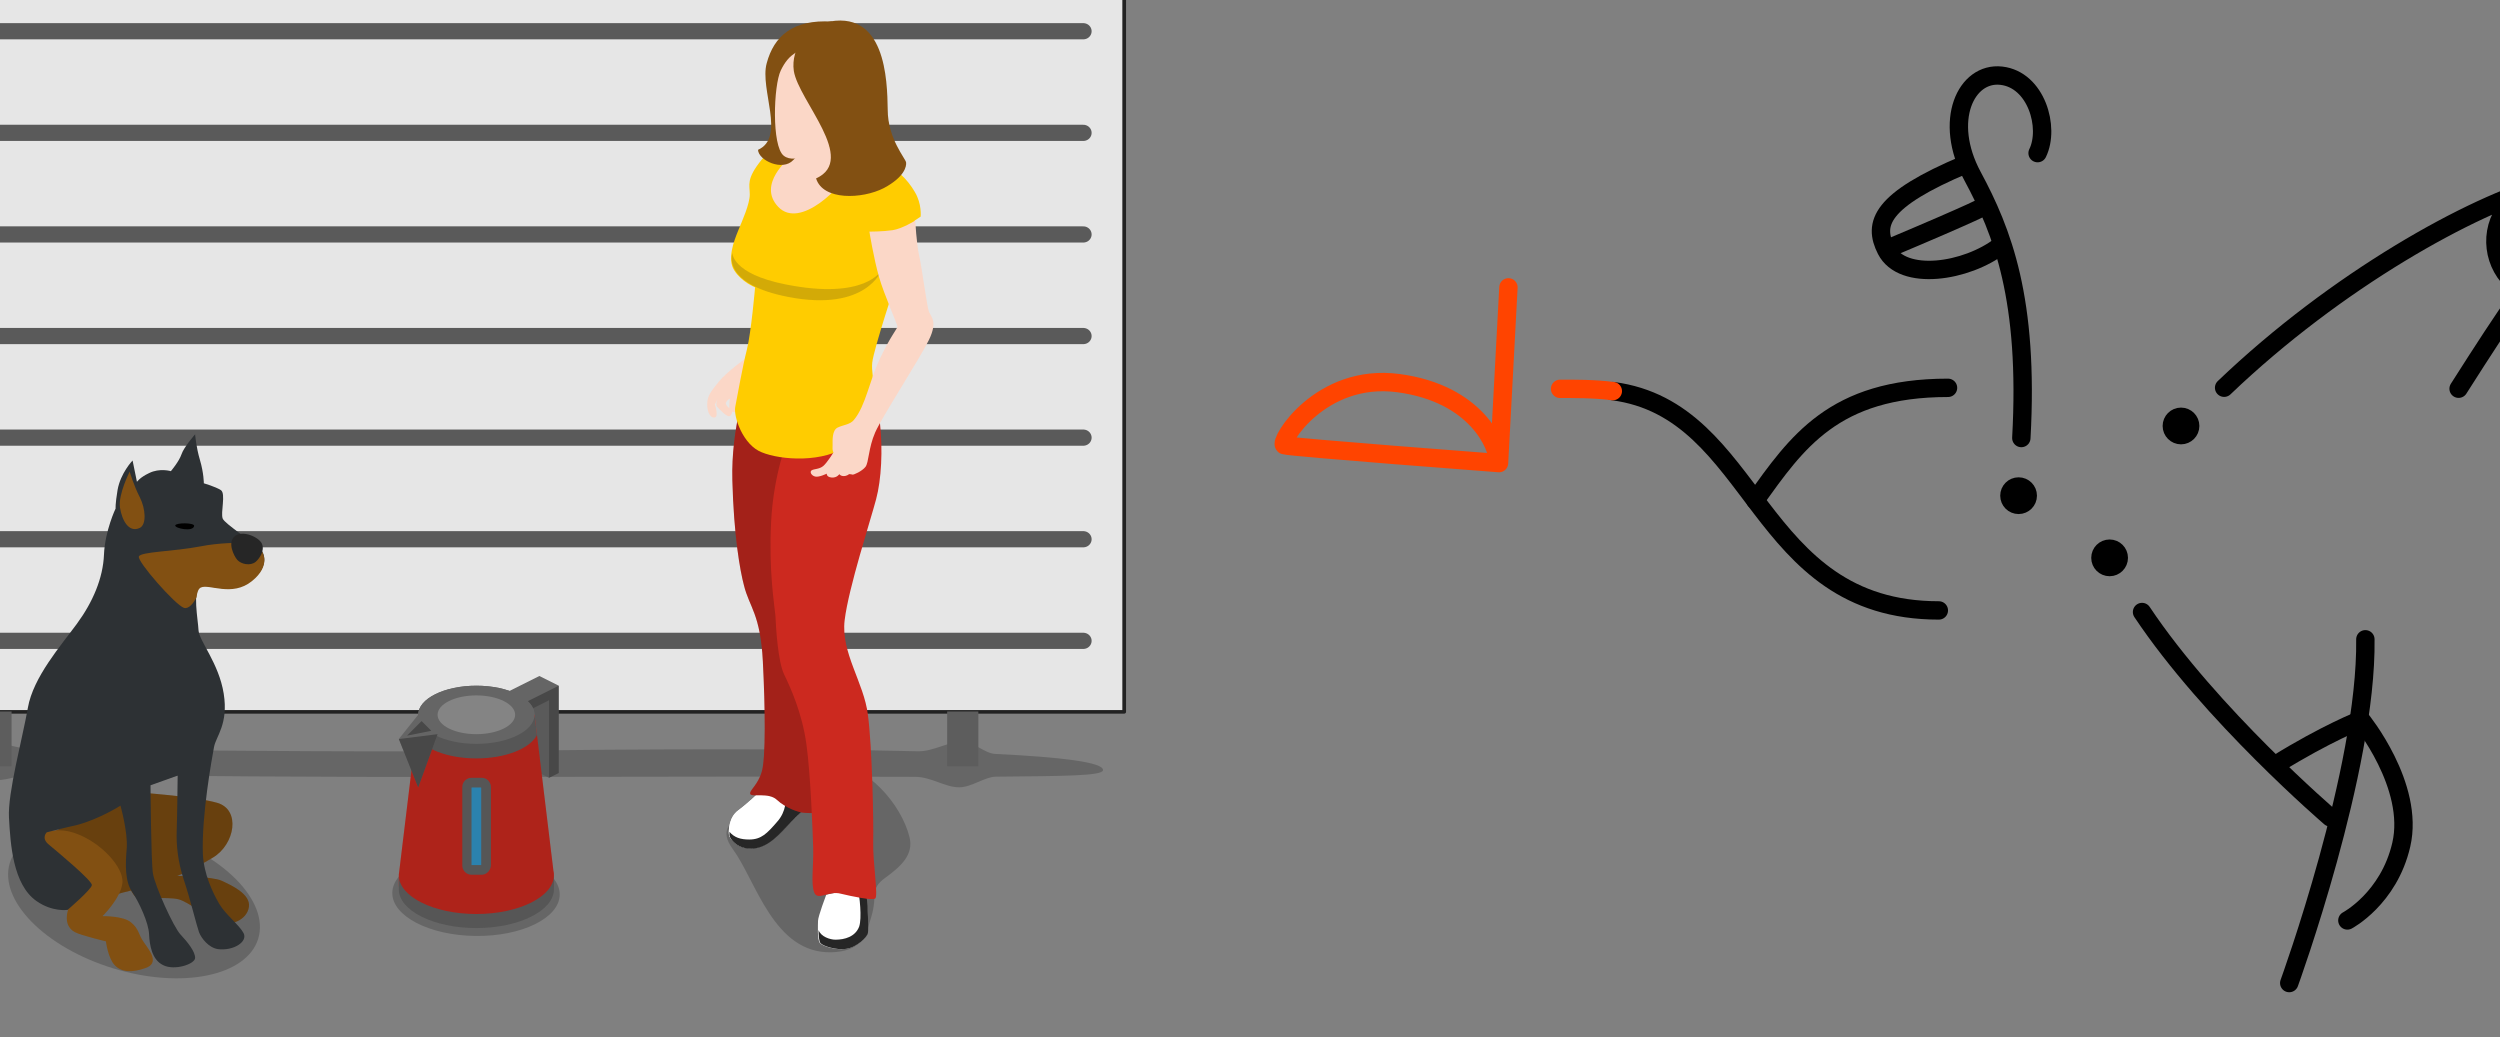 <?xml version="1.0" encoding="UTF-8" standalone="no"?>
<!-- Created with Inkscape (http://www.inkscape.org/) -->

<svg
   width="136.671mm"
   height="56.695mm"
   viewBox="0 0 136.671 56.695"
   version="1.1"
   id="svg1"
   inkscape:version="1.3.2 (091e20e, 2023-11-25, custom)"
   sodipodi:docname="+1 size comparison.svg"
   xmlns:inkscape="http://www.inkscape.org/namespaces/inkscape"
   xmlns:sodipodi="http://sodipodi.sourceforge.net/DTD/sodipodi-0.dtd"
   xmlns="http://www.w3.org/2000/svg"
   xmlns:svg="http://www.w3.org/2000/svg">
  <rect x="0" y="0" width="136.671" height="56.695" fill="#808080" stroke="none"/>
  <sodipodi:namedview
     id="namedview1"
     pagecolor="#ffffff"
     bordercolor="#000000"
     borderopacity="0.25"
     inkscape:showpageshadow="2"
     inkscape:pageopacity="0.0"
     inkscape:pagecheckerboard="0"
     inkscape:deskcolor="#d1d1d1"
     inkscape:document-units="mm"
     inkscape:zoom="1.4142136"
     inkscape:cx="184.55486"
     inkscape:cy="59.750521"
     inkscape:window-width="1920"
     inkscape:window-height="1051"
     inkscape:window-x="-9"
     inkscape:window-y="-9"
     inkscape:window-maximized="1"
     inkscape:current-layer="g41" />
  <defs
     id="defs1" />
  <g
     inkscape:label="Layer 1"
     inkscape:groupmode="layer"
     id="layer1"
     transform="translate(-38.678,-11.386)">
    <g
       id="g41"
       transform="matrix(1.031,0,0,1,66.914,-6.548)"
       style="stroke-width:0.985">
      <path
         style="opacity:0.2;stroke-width:0.261"
         d="m -34.99,59.564 c 0.002,0.393 2.102,0.404 5.506,0.534 0.628,0.024 1.202,0.46 1.915,0.481 0.656,0.019 1.446,-0.376 2.167,-0.359 6.568,0.154 15.676,0.207 24.603,0.188 8.139,-0.017 16.043,-0.027 21.947,-0.005 0.848,0.003 1.57,0.574 2.33,0.572 0.653,-0.002 1.355,-0.575 1.936,-0.581 3.525,-0.037 5.667,-0.034 5.686,-0.357 0.025,-0.433 -2.218,-0.713 -5.719,-0.887 C 24.839,59.124 24.266,58.504 23.666,58.482 22.911,58.454 22.114,59.026 21.282,59.005 14.83,58.845 6.306,58.89 -0.768,58.976 -9.765,59.086 -18.912,58.893 -25.483,58.924 c -0.703,0.003 -1.526,-0.356 -2.167,-0.35 -0.696,0.007 -1.204,0.379 -1.818,0.39 -3.455,0.061 -5.524,0.124 -5.522,0.6 z"
         id="path24"
         sodipodi:nodetypes="sssssssssssssssss" />
      <rect
         style="fill:#e6e6e6;fill-opacity:1;stroke:#222222;stroke-width:0.197;stroke-linecap:round;stroke-linejoin:round;stroke-dasharray:none;stroke-opacity:1"
         id="rect22"
         width="68.287"
         height="50.42"
         x="-36.064"
         y="6.429"
         ry="0" />
      <path
         style="fill:none;fill-opacity:1;stroke:#222222;stroke-width:1.083;stroke-linecap:round;stroke-linejoin:round;stroke-dasharray:none;stroke-opacity:1"
         d="m -33.245,49.695 c 0.474,-0.439 0.683,-1.336 0.47,-1.87"
         id="path26" />
      <path
         style="fill:none;fill-opacity:1;stroke:#222222;stroke-width:1.083;stroke-linecap:round;stroke-linejoin:round;stroke-dasharray:none;stroke-opacity:1"
         d="m -32.394,44.47 c -0.424,-0.187 -0.862,-0.382 -1.236,-0.651 0.729,-0.379 0.91,-0.916 1.021,-1.651"
         id="path27" />
      <path
         style="fill:none;fill-opacity:1;stroke:#222222;stroke-width:1.083;stroke-linecap:round;stroke-linejoin:round;stroke-dasharray:none;stroke-opacity:1"
         d="m -32.092,38.695 c 0.627,-0.472 0.761,-1.298 0.634,-2.061"
         id="path28" />
      <path
         style="fill:none;fill-opacity:1;stroke:#222222;stroke-width:1.083;stroke-linecap:round;stroke-linejoin:round;stroke-dasharray:none;stroke-opacity:1"
         d="m -34.041,38.584 c 0.454,-0.474 0.751,-1.313 0.572,-1.962"
         id="path29" />
      <circle
         style="fill:none;fill-opacity:1;stroke:#222222;stroke-width:1.083;stroke-linecap:round;stroke-linejoin:round;stroke-dasharray:none;stroke-opacity:1"
         id="path30"
         cx="-32.94"
         cy="54.963"
         r="0.55" />
      <path
         style="fill:none;fill-opacity:1;stroke:#222222;stroke-width:1.083;stroke-linecap:round;stroke-linejoin:round;stroke-dasharray:none;stroke-opacity:1"
         d="m -33.406,31.17 c -0.222,0.53 -0.583,0.982 -0.248,1.472 0.277,0.406 0.936,0.605 1.447,0.496 0.241,-0.273 0.313,-1.402 0.232,-1.827"
         id="path31"
         sodipodi:nodetypes="cscc" />
      <path
         style="fill:none;fill-opacity:1;stroke:#222222;stroke-width:1.083;stroke-linecap:round;stroke-linejoin:round;stroke-dasharray:none;stroke-opacity:1"
         d="m -34.011,27.536 c 0.005,-0.686 0.163,-1.276 0.475,-1.858"
         id="path32" />
      <path
         style="fill:none;fill-opacity:1;stroke:#222222;stroke-width:1.083;stroke-linecap:round;stroke-linejoin:round;stroke-dasharray:none;stroke-opacity:1"
         d="m -31.35,25.659 c -0.933,1.727 -1.273,1.614 0.073,2.014"
         id="path33" />
      <path
         style="fill:none;fill-opacity:1;stroke:#222222;stroke-width:1.083;stroke-linecap:round;stroke-linejoin:round;stroke-dasharray:none;stroke-opacity:1"
         d="m -33.058,20.091 c -1.068,1.912 0.238,1.06 1.016,2.385"
         id="path34" />
      <path
         style="fill:none;fill-opacity:1;stroke:#222222;stroke-width:1.083;stroke-linecap:round;stroke-linejoin:round;stroke-dasharray:none;stroke-opacity:1"
         d="m -32.217,21.716 c 0.499,-0.369 0.576,-0.984 0.842,-1.555"
         id="path35" />
      <path
         style="fill:none;fill-opacity:1;stroke:#222222;stroke-width:1.083;stroke-linecap:round;stroke-linejoin:round;stroke-dasharray:none;stroke-opacity:1"
         d="m -33.751,14.78 c -0.048,0.538 -0.406,1.039 -0.596,1.497"
         id="path36" />
      <path
         style="fill:none;fill-opacity:1;stroke:#222222;stroke-width:1.083;stroke-linecap:round;stroke-linejoin:round;stroke-dasharray:none;stroke-opacity:1"
         d="m -32.165,14.779 c -0.08,0.623 -0.16,1.221 -0.426,1.706"
         id="path37" />
      <path
         style="fill:none;fill-opacity:1;stroke:#222222;stroke-width:1.083;stroke-linecap:round;stroke-linejoin:round;stroke-dasharray:none;stroke-opacity:1"
         d="m -30.559,14.792 c 0.005,0.538 -0.173,1.065 -0.327,1.579"
         id="path38" />
      <path
         style="fill:none;fill-opacity:1;stroke:#222222;stroke-width:1.083;stroke-linecap:round;stroke-linejoin:round;stroke-dasharray:none;stroke-opacity:1"
         d="m -33.153,9.04 c -0.81,1.735 -1.425,0.645 0.14,2.21"
         id="path39" />
      <path
         style="fill:none;fill-opacity:1;stroke:#222222;stroke-width:1.083;stroke-linecap:round;stroke-linejoin:round;stroke-dasharray:none;stroke-opacity:1"
         d="m -31.235,9.098 c -0.715,1.548 -1.141,0.839 0.351,2"
         id="path40" />
      <rect
         style="fill:#5d5d5d;fill-opacity:1;stroke:none;stroke-width:0.295;stroke-linecap:round;stroke-linejoin:round;stroke-dasharray:none;stroke-opacity:1"
         id="rect23"
         width="1.654"
         height="2.997"
         x="-28.427"
         y="56.829" />
      <path
         style="fill:none;stroke:#5a5a5a;stroke-width:0.886;stroke-linecap:round;stroke-linejoin:round;stroke-opacity:1"
         d="M -34.473,14.088 H 30.053"
         id="path14" />
      <path
         style="fill:none;stroke:#5a5a5a;stroke-width:0.886;stroke-linecap:round;stroke-linejoin:round;stroke-opacity:1"
         d="M -34.473,19.642 H 30.053"
         id="path15" />
      <path
         style="fill:none;stroke:#5a5a5a;stroke-width:0.886;stroke-linecap:round;stroke-linejoin:round;stroke-opacity:1"
         d="M -34.473,25.197 H 30.053"
         id="path16" />
      <path
         style="fill:none;stroke:#5a5a5a;stroke-width:0.886;stroke-linecap:round;stroke-linejoin:round;stroke-opacity:1"
         d="M -34.473,30.751 H 30.053"
         id="path17" />
      <path
         style="fill:none;stroke:#5a5a5a;stroke-width:0.886;stroke-linecap:round;stroke-linejoin:round;stroke-opacity:1"
         d="M -34.473,36.305 H 30.053"
         id="path18" />
      <path
         style="fill:none;stroke:#5a5a5a;stroke-width:0.886;stroke-linecap:round;stroke-linejoin:round;stroke-opacity:1"
         d="M -34.473,41.859 H 30.053"
         id="path19" />
      <path
         style="fill:none;stroke:#5a5a5a;stroke-width:0.886;stroke-linecap:round;stroke-linejoin:round;stroke-opacity:1"
         d="M -34.473,47.413 H 30.053"
         id="path20" />
      <path
         style="fill:none;stroke:#5a5a5a;stroke-width:0.886;stroke-linecap:round;stroke-linejoin:round;stroke-opacity:1"
         d="M -34.473,52.968 H 30.053"
         id="path21" />
      <path
         style="fill:none;stroke:#5a5a5a;stroke-width:0.886;stroke-linecap:round;stroke-linejoin:round;stroke-opacity:1"
         d="M -34.473,8.534 H 30.053"
         id="path22" />
      <rect
         style="fill:#5d5d5d;fill-opacity:1;stroke:none;stroke-width:0.295;stroke-linecap:round;stroke-linejoin:round;stroke-dasharray:none;stroke-opacity:1"
         id="rect24"
         width="1.654"
         height="2.997"
         x="22.836"
         y="56.829" />
    </g>
    <g
       id="g40">
      <path
         style="opacity:0.2;stroke-width:0.265"
         d="m 84.139,63.446 c 1.455,-0.053 1.826,-0.688 2.17,-1.931 0.37,-1.244 -0.106,-1.508 0.767,-2.143 0.873,-0.635 1.561,-1.27 1.323,-2.223 -0.45,-1.826 -2.381,-3.995 -4.207,-3.995 -1.826,0 -5.239,2.699 -5.345,2.963 -0.106,0.265 -0.9,0.609 -0.106,1.693 1.27,1.72 2.223,5.715 5.397,5.636 z"
         id="path2265" />
      <path
         style="fill:#ffffff;stroke-width:0.265"
         d="m 80.17,54.715 c 0,0 -0.635,0.609 -1.138,0.979 -0.503,0.37 -0.529,1.085 -0.503,1.323 0.026,0.238 0.556,0.873 1.455,0.714 0.9,-0.159 1.587,-1.138 2.196,-1.693 0.609,-0.582 0.609,-0.529 1.058,-0.609 0.45,-0.079 0,-1.111 -0.609,-1.138 -0.609,-0.026 -1.799,-0.609 -1.799,-0.609 0,0 -0.397,0.741 -0.661,1.032 z"
         id="path2267" />
      <path
         style="fill:#ffffff;stroke-width:0.265"
         d="m 80.17,54.715 c 0,0 -0.635,0.609 -1.138,0.979 -0.503,0.37 -0.529,1.085 -0.503,1.323 0.026,0.238 0.556,0.873 1.455,0.714 0.9,-0.159 1.587,-1.138 2.196,-1.693 0.609,-0.582 0.609,-0.529 1.058,-0.609 0.45,-0.079 0,-1.111 -0.609,-1.138 -0.609,-0.026 -1.799,-0.609 -1.799,-0.609 0,0 -0.397,0.741 -0.661,1.032 z"
         id="path2269" />
      <path
         style="fill:#262626;stroke-width:0.265"
         d="m 82.181,56.064 c 0.609,-0.582 0.609,-0.529 1.058,-0.609 0.053,0 0.106,-0.026 0.132,-0.079 l -1.746,-0.344 c 0,0 0.079,0.688 -0.476,1.296 -0.529,0.609 -0.847,0.953 -1.508,0.953 -0.476,0 -0.82,-0.106 -1.085,-0.423 0,0.079 0,0.132 0,0.185 0.026,0.265 0.556,0.873 1.455,0.714 0.9,-0.159 1.561,-1.111 2.17,-1.693 z"
         id="path2271" />
      <path
         style="fill:#cc291f;stroke-width:0.265"
         d="m 79.535,32.251 c 0,0 -0.9,2.487 -0.82,5.397 0.079,3.043 0.423,4.948 0.635,5.741 0.291,1.191 0.9,1.561 1.032,4.154 0.132,2.593 0.159,5.239 -0.053,6.006 -0.212,0.767 -0.714,1.058 -0.635,1.244 0.079,0.185 1.005,-0.106 1.455,0.318 0.45,0.423 1.191,0.714 1.561,0.714 0.37,0.026 0.529,0 0.529,0 L 82.26,35.135 Z"
         id="path2273" />
      <path
         style="opacity:0.2;stroke-width:0.265"
         d="m 79.535,32.251 c 0,0 -0.9,2.487 -0.82,5.397 0.079,3.043 0.423,4.948 0.635,5.741 0.291,1.191 0.9,1.561 1.032,4.154 0.132,2.593 0.159,5.239 -0.053,6.006 -0.212,0.767 -0.714,1.058 -0.635,1.244 0.079,0.185 1.005,-0.106 1.455,0.318 0.45,0.423 1.191,0.714 1.561,0.714 0.37,0.026 0.529,0 0.529,0 L 82.26,35.135 Z"
         id="path2275" />
      <path
         style="fill:#ffffff;stroke-width:0.265"
         d="m 83.848,60.297 c 0,0 -0.45,1.191 -0.45,1.429 0,0.238 -0.053,1.032 0.106,1.217 0.132,0.159 0.847,0.397 1.402,0.318 0.582,-0.079 1.138,-0.635 1.191,-0.847 0.053,-0.238 -0.026,-1.667 -0.053,-1.879 -0.026,-0.212 -0.132,-0.688 -0.132,-0.688 z"
         id="path2277" />
      <path
         style="fill:#262626;stroke-width:0.265"
         d="m 85.938,59.821 -0.37,0.079 c 0.106,0.503 0.238,1.667 0.079,2.143 -0.212,0.556 -0.794,0.714 -1.296,0.714 -0.291,0 -0.794,-0.159 -0.926,-0.529 0,0.291 0.026,0.609 0.106,0.714 0.132,0.159 0.847,0.397 1.402,0.318 0.582,-0.079 1.138,-0.635 1.191,-0.847 0.053,-0.238 -0.026,-1.667 -0.053,-1.879 -0.026,-0.212 -0.132,-0.714 -0.132,-0.714 z"
         id="path2279" />
      <path
         style="fill:#cc291f;stroke-width:0.265"
         d="m 81.758,35.374 c 0,0 -0.794,1.879 -0.926,4.577 -0.132,2.699 0.185,4.498 0.238,5.106 0.026,0.609 0.132,2.487 0.476,3.201 0.344,0.714 0.979,2.09 1.217,3.81 0.238,1.72 0.344,4.868 0.37,5.662 0.026,1.058 -0.132,1.931 0.053,2.434 0.185,0.503 0.794,-0.106 1.455,0.079 0.661,0.159 1.693,0.37 1.879,0.265 0.185,-0.106 -0.132,-1.984 -0.106,-3.069 0.026,-1.085 -0.053,-5.239 -0.291,-6.985 -0.212,-1.746 -1.482,-3.387 -1.27,-5.159 0.212,-1.773 1.429,-5.503 1.72,-6.615 0.291,-1.085 0.37,-2.699 0.212,-4.154 -0.132,-1.482 -5.027,0.847 -5.027,0.847 z"
         id="path2281" />
      <path
         style="fill:#fbd7c7;stroke-width:0.265"
         d="m 79.535,30.902 c 0,0 -1.138,0.82 -1.561,1.349 -0.423,0.529 -0.635,0.767 -0.635,1.244 0,0.476 0.212,0.767 0.423,0.714 0.212,-0.053 0,-0.714 0,-0.714 l 0.212,-0.423 c 0,0 -0.212,0.37 -0.106,0.529 0.106,0.132 0.582,0.635 0.714,0.529 0.159,-0.106 0.106,-0.318 0.106,-0.318 0,0 -0.397,-0.265 -0.318,-0.423 0.079,-0.159 0.212,-0.212 0.212,-0.212 0,0 -0.079,0.476 0,0.635 0.079,0.132 0.423,0.106 0.423,0.106 l 0.635,-1.455 z"
         id="path2283" />
      <path
         style="fill:#ffcc00;stroke-width:0.265"
         d="m 84.668,19.499 c -1.217,-0.238 -3.519,-0.423 -4.366,0.635 -0.847,1.058 -0.635,1.349 -0.635,1.879 0,0.529 -0.397,1.402 -0.635,1.984 -0.238,0.582 -0.609,1.561 -0.212,2.17 0.397,0.635 1.138,0.926 1.138,0.926 0,0 -0.212,2.461 -0.45,3.413 -0.238,0.926 -0.529,2.593 -0.635,3.122 -0.106,0.529 0.423,2.09 1.455,2.487 1.032,0.423 3.387,0.609 4.789,-0.423 1.402,-1.032 1.667,-1.667 1.667,-1.667 0,0 -0.503,-2.037 -0.423,-2.805 0.079,-0.767 1.376,-4.657 1.376,-4.657 l 0.953,-3.122 0.318,-0.212 c 0,0 0.079,-0.688 -0.318,-1.349 -0.397,-0.688 -1.058,-1.376 -1.984,-1.667 -0.926,-0.291 -0.979,-0.503 -2.037,-0.714 z"
         id="path2285" />
      <path
         style="fill:#fbd7c7;stroke-width:0.265"
         d="m 81.863,20.001 c 0,0 -1.826,1.455 -0.635,2.699 1.191,1.244 3.519,-1.111 3.942,-2.09 0.45,-0.926 -1.879,-2.011 -3.307,-0.609 z"
         id="path2287" />
      <path
         style="opacity:0.2;fill:#262626;stroke-width:0.265"
         d="m 78.715,25.214 c 0,0 -0.026,1.138 2.91,1.72 4.366,0.873 5.239,-0.767 5.239,-0.767 0,0 -0.82,2.275 -5.08,1.455 -3.704,-0.714 -3.069,-2.408 -3.069,-2.408 z"
         id="path2289" />
      <path
         style="fill:#825012;stroke-width:0.265"
         d="m 84.165,12.566 c -2.143,-0.132 -3.175,0.794 -3.572,2.275 -0.397,1.429 1.058,4.048 -0.476,4.736 0.026,0.582 1.349,1.191 1.931,0.556 0.582,-0.609 0.767,-0.635 0.767,-0.635 z"
         id="path2291" />
      <path
         style="fill:#fbd7c7;stroke-width:0.265"
         d="m 81.361,15.239 c -0.397,0.82 -0.503,4.128 0.159,4.657 0.661,0.529 2.011,-0.344 3.307,-0.926 1.296,-0.582 1.455,-5.027 -0.503,-5.08 -1.958,-0.053 -2.54,0.476 -2.963,1.349 z"
         id="path2293" />
      <path
         style="fill:#825012;stroke-width:0.265"
         d="m 83.768,12.619 c -0.873,0.212 -1.879,1.376 -1.693,2.646 0.265,1.64 3.493,4.842 1.217,5.874 0.37,1.217 2.514,1.138 3.704,0.529 1.138,-0.609 1.244,-1.191 1.217,-1.402 -0.026,-0.212 -1.005,-1.296 -1.005,-2.884 -0.026,-1.614 -0.106,-5.583 -3.44,-4.763 z"
         id="path2295" />
      <path
         style="fill:#fbd7c7;stroke-width:0.265"
         d="m 86.203,24.049 c 0,0 0.741,0 1.27,-0.079 0.529,-0.079 1.244,-0.529 1.244,-0.529 0,0 0.053,1.217 0.212,1.931 0.159,0.714 0.423,2.752 0.529,3.043 0.106,0.291 0.503,0.529 0,1.561 -0.503,1.032 -2.566,4.207 -2.937,5.054 -0.37,0.847 -0.344,1.64 -0.529,1.879 -0.185,0.238 -0.661,0.45 -0.714,0.423 -0.079,-0.026 -0.185,-0.026 -0.185,-0.026 0,0 -0.106,0.106 -0.291,0.106 -0.185,0 -0.238,-0.106 -0.238,-0.106 0,0 -0.132,0.212 -0.423,0.185 -0.291,-0.026 -0.265,-0.212 -0.265,-0.212 0,0 -0.423,0.212 -0.635,0.159 -0.212,-0.053 -0.318,-0.265 -0.185,-0.344 0.132,-0.079 0.423,-0.053 0.635,-0.238 0.212,-0.185 0.556,-0.741 0.556,-0.741 0,0 -0.079,-0.053 -0.053,-0.37 0,-0.318 -0.026,-0.82 0.265,-0.979 0.318,-0.159 0.688,-0.159 0.9,-0.423 0.661,-0.794 0.847,-2.17 1.429,-3.36 0.556,-1.191 0.953,-1.64 0.953,-1.746 0,-0.106 -0.741,-1.773 -1.005,-2.699 -0.291,-1.005 -0.529,-2.487 -0.529,-2.487 z"
         id="path2297" />
    </g>
    <g
       transform="matrix(-0.265,0,0,0.265,56.844,24.371)"
       id="g2690">
      <ellipse
         style="opacity:0.2"
         transform="matrix(0.956,-0.292,0.292,0.956,-38.172,17.888)"
         cx="40.9"
         cy="136.9"
         rx="26.8"
         ry="14.6"
         id="ellipse2672" />
      <path
         style="fill:#825012"
         d="m 41.1,114.4 c 0,0 -12.3,0.8 -17.3,2.2 -5,1.4 -3.7,8.6 0.8,11.3 4.5,2.7 7.4,3.8 7.4,3.8 0,0 -7.3,0.1 -9.2,1 -1.9,0.9 -6,2.7 -5.6,5.4 0.4,2.7 3.8,4.1 6.3,3.1 2.4,-1 6.2,-4.2 8.3,-4.7 2.1,-0.5 8.3,0 8.8,-0.5 0.5,-0.5 0.9,-1.3 0.9,-1.3 l 3.5,0.9 12.7,-12.9 z"
         id="path2674" />
      <path
         style="opacity:0.2"
         d="m 41.1,114.4 c 0,0 -12.3,0.8 -17.3,2.2 -5,1.4 -3.7,8.6 0.8,11.3 4.5,2.7 7.4,3.8 7.4,3.8 0,0 -7.3,0.1 -9.2,1 -1.9,0.9 -6,2.7 -5.6,5.4 0.4,2.7 3.8,4.1 6.3,3.1 2.4,-1 6.2,-4.2 8.3,-4.7 2.1,-0.5 8.3,0 8.8,-0.5 0.5,-0.5 0.9,-1.3 0.9,-1.3 l 3.5,0.9 12.7,-12.9 z"
         id="path2676" />
      <path
         style="fill:#825012"
         d="m 63.7,127.2 c -0.2,-2.9 -4.9,-6.2 -10.4,-4.4 -5.5,1.8 -10.4,7.2 -10,10.4 0.4,3.2 4.1,6.8 4.1,6.8 0,0 -4.3,-0.1 -5.9,1.3 -1.7,1.4 -1.4,2.4 -2.7,4.2 -1.3,1.8 -3.1,4.2 -0.3,5.2 2.8,1 5,0.9 6.4,-0.6 1.4,-1.5 1.8,-4.9 1.8,-4.9 0,0 5.1,-1.2 6.4,-1.9 2.6,-1.4 1.4,-4.6 1.4,-4.6 0,0 4.3,-1 6.6,-4.2 2.3,-3.2 2.9,-3.4 2.6,-7.3 z"
         id="path2678" />
      <path
         style="fill:#2d3134"
         d="m 14.5,64.7 c 2.5,-2.4 7.6,-5.6 8.1,-6.7 0.5,-1.2 -0.7,-5.2 0.4,-5.9 1.1,-0.7 3.5,-1.4 3.5,-1.4 0,0 0,-2.1 0.8,-4.8 0.8,-2.7 1,-5.3 1,-5.3 0,0 2.3,2.6 2.8,4.1 0.5,1.5 2.2,3.5 2.2,3.5 0,0 2.3,-0.7 4.5,0.4 1.9,0.9 2.5,1.8 2.5,1.8 L 41.2,46 c 0,0 2.5,2.6 3.1,6.1 0.5,3 0.4,3.8 0.4,3.8 0,0 2.2,4.6 2.4,9.5 0.2,4.9 2.3,9.8 5.6,14.3 3.3,4.5 9,11 10.1,17.3 1.1,6.3 4.2,17.6 3.9,22.7 -0.3,5.4 -0.8,13.8 -5.7,17.2 -3.3,2.3 -6.4,1.8 -6.4,1.8 0,0 -4.9,-4.2 -5,-5.1 -0.1,-0.9 7,-6.8 8.8,-8.3 1.8,-1.4 0.5,-2.6 0.5,-2.6 0,0 -4.3,-1.1 -6.2,-1.5 -4.6,-1.2 -9,-4 -9,-4 0,0 -1.5,5.3 -1.3,8.7 0.3,3.4 0.4,6.9 -1.1,9.1 -1.5,2.2 -3.4,6.4 -3.5,8.7 -0.1,2.3 -0.6,5.3 -2.9,6.4 -2.3,1.2 -6.6,-0.2 -6.6,-1.5 0,-1.3 1.5,-3.2 3,-4.8 1.5,-1.6 5.3,-10.1 5.7,-12.6 0.4,-2.5 0.5,-18.2 0.5,-18.2 l -5.6,-2 c 0,0 0.1,8.7 0.2,11.4 0.1,2.8 -0.2,6.3 -1.5,10.2 -1.3,3.9 -2.6,9.3 -3.1,10.7 -0.5,1.3 -2,3.2 -3.9,3.5 -3.2,0.4 -6.2,-1.5 -5.3,-3.3 0.9,-1.7 3.7,-3.8 5,-6 1.4,-2.4 3.2,-6.2 3.4,-10.3 0.3,-8 -1.9,-19.9 -2.3,-22.1 -0.4,-2.2 -3,-4.7 -2,-11 1,-6.3 5.1,-10.9 5.2,-13.1 0.1,-2.2 1.3,-8.3 -0.4,-9 -1.7,-0.7 -6.3,2 -10.5,-1.3 -4.2,-3.2 -2.2,-6 -2.2,-6 z"
         id="path2680" />
      <path
         style="fill:#825012"
         d="m 39.9,65.8 c -0.4,-1 -7.1,-1 -12.8,-2.1 C 23.6,63 19.3,62.9 16.6,63 c -0.8,0.6 -1.5,1.2 -2.1,1.8 0,0 -2,2.8 2.1,6.1 4.1,3.3 8.8,0.5 10.5,1.3 0.5,0.2 0.8,1 0.9,2 0.6,1.2 1.6,2.5 2.6,2.2 1.8,-0.6 9.7,-9.6 9.3,-10.6 z"
         id="path2682" />
      <path
         d="m 28.5,59.5 c -0.1,-0.7 3.8,-0.7 3.9,-0.1 0.1,0.6 -3.7,1.4 -3.9,0.1 z"
         id="path2684" />
      <path
         style="fill:#825012"
         d="m 39.7,59.9 c -1.4,-0.7 -1.2,-3.9 0,-6.3 1.2,-2.3 2.1,-5.3 2.1,-5.3 0,0 2.4,4.7 2,7.4 -0.4,2.6 -1.8,5.3 -4.1,4.2 z"
         id="path2686" />
      <path
         style="fill:#262626"
         d="m 15.8,66.9 c -0.7,-0.6 -1.9,-2.2 -1.3,-3.7 0.6,-1.4 4,-2.9 5.6,-1.6 1.6,1.3 0.2,4.1 -0.5,4.9 -0.8,0.9 -2.7,1.3 -3.8,0.4 z"
         id="path2688" />
    </g>
    <g
       id="g2"
       transform="translate(4.193,-3.982)">
      <ellipse
         style="opacity:0.2;stroke-width:1"
         transform="matrix(-0.265,-0.003,-0.003,0.265,49.124,27.119)"
         cx="-44.537"
         cy="139.525"
         rx="17.269"
         ry="8.714"
         id="ellipse2672-6" />
      <g
         id="g1">
        <g
           transform="matrix(0.265,0,0,0.265,55.227,50.734)"
           id="g1922">
          <path
             style="fill:#656565"
             d="m 21,12 12,-6 4,2 v 18 l -2,1 -4,-2 V 13 l -6,3 z"
             id="path1869" />
          <path
             style="opacity:0.29"
             d="m 37,8 v 18 l -2,1 V 11 l -10,5 v -2 z"
             id="path1871" />
          <path
             style="opacity:0.11"
             d="m 31,13 4,-2 v 16 l -4,-2 z"
             id="path1873" />
          <ellipse
             style="fill:#656565"
             cx="20"
             cy="14"
             rx="12"
             ry="6"
             id="ellipse1875" />
          <path
             style="fill:#cc291f"
             d="M 35.9,46.2 32,14 H 8 L 4.1,46.2 C 4.1,46.3 4,47 4,47 v 2 c 0,4.4 7.2,8 16,8 8.8,0 16,-3.6 16,-8 v -1.9 c 0,-0.3 0,-0.6 -0.1,-0.9 z"
             id="path1877" />
          <g
             style="fill:#656565"
             id="g1885">
            <path
               d="m 20,55.1 c -8.8,0 -16,-3.6 -16,-8 V 50 c 0,4.4 7.2,8 16,8 8.8,0 16,-3.6 16,-8 v -2.9 c 0,4.4 -7.2,8 -16,8 z"
               id="path1879" />
            <path
               d="m 20,23 c 6,0 11,-2 12.5,-4.8 L 32,14 C 32,10.7 26.6,8 20,8 13.4,8 8,10.7 8,14 L 7.5,18.2 C 9,21 14,23 20,23 Z"
               id="path1881" />
            <path
               d="M 21.1,47 H 19 c -1.1,0 -1.9,-0.9 -1.9,-1.9 V 28.9 C 17.1,27.8 18,27 19,27 h 2.1 c 1.1,0 1.9,0.9 1.9,1.9 V 45 c 0,1.1 -0.9,2 -1.9,2 z"
               id="path1883" />
          </g>
          <path
             style="fill:#3399cc"
             d="m 19,29 h 2 v 16 h -2 z"
             id="path1887" />
          <ellipse
             style="opacity:0.2;fill:#ffffff"
             cx="20"
             cy="14"
             rx="8"
             ry="4"
             id="ellipse1889" />
          <path
             style="opacity:0.15"
             d="M 35.9,46.2 34.4,33.8 32,14 c 0,3.3 -5.4,6 -12,6 C 13.4,20 8,17.3 8,14 L 7.6,17.5 4.1,46.2 C 4.1,46.3 4,47 4,47 v 3 c 0,4.4 7.2,8 16,8 8.8,0 16,-3.6 16,-8 v -2.9 c 0,-0.3 0,-0.6 -0.1,-0.9 z"
             id="path1891" />
          <path
             style="fill:#656565"
             d="M 8,14 4,19 8,29 12,18 Z"
             id="path1893" />
          <path
             style="opacity:0.29"
             d="M 8,29 12,18 4,19 Z"
             id="path1895" />
          <path
             style="opacity:0.29"
             d="m 8.7,15.3 -3,3 5,-1 z"
             id="path1897" />
        </g>
      </g>
    </g>
    <path
       style="fill:none;stroke:#000000;stroke-width:1.005;stroke-linecap:round;stroke-linejoin:round;stroke-opacity:1"
       d="m 126.848,32.767 c 7.975,1.044 7.696,11.99 17.823,11.99"
       id="path1" />
    <path
       style="fill:none;stroke:#ff4400;stroke-width:1.005;stroke-linecap:round;stroke-linejoin:round;stroke-opacity:1"
       d="m 123.965,32.643 c 0.683,0 1.856,-0.011 2.883,0.124"
       id="path2" />
    <path
       style="fill:none;stroke:#000000;stroke-width:1.005;stroke-linecap:round;stroke-linejoin:round;stroke-opacity:1"
       d="m 145.173,32.588 c -6.273,0 -8.28,3.011 -10.538,6.147"
       id="path3" />
    <circle
       style="fill:none;stroke:#000000;stroke-width:1.005;stroke-linecap:round;stroke-linejoin:round;stroke-opacity:1"
       id="path4"
       cx="149.031"
       cy="38.484"
       r="0.502" />
    <circle
       style="fill:none;stroke:#000000;stroke-width:1.005;stroke-linecap:round;stroke-linejoin:round;stroke-opacity:1"
       id="path4-3"
       cx="154.007"
       cy="41.883"
       r="0.502" />
    <circle
       style="fill:none;stroke:#000000;stroke-width:1.005;stroke-linecap:round;stroke-linejoin:round;stroke-opacity:1"
       id="path4-5"
       cx="157.91"
       cy="34.673"
       r="0.502" />
    <path
       style="fill:none;stroke:#000000;stroke-width:1.005;stroke-linecap:round;stroke-linejoin:round;stroke-opacity:1"
       d="m 149.181,35.332 c 0.421,-7.577 -1.029,-11.272 -2.666,-14.312 -1.637,-3.04 -0.352,-5.71 1.567,-5.496 1.919,0.214 2.673,2.84 1.988,4.233"
       id="path5"
       sodipodi:nodetypes="cssc" />
    <path
       style="fill:none;stroke:#000000;stroke-width:1.005;stroke-linecap:round;stroke-linejoin:round;stroke-opacity:1"
       d="m 146.141,20.365 c -4.677,1.964 -5.075,3.251 -4.35,4.677 0.891,1.754 4.397,1.216 6.267,-0.234"
       id="path6"
       sodipodi:nodetypes="csc" />
    <path
       style="fill:none;stroke:#000000;stroke-width:1.005;stroke-linecap:round;stroke-linejoin:round;stroke-opacity:1"
       d="m 141.838,24.996 c 5.005,-2.105 5.426,-2.385 5.426,-2.385"
       id="path7" />
    <path
       style="fill:none;stroke:#000000;stroke-width:1.005;stroke-linecap:round;stroke-linejoin:round;stroke-opacity:1"
       d="m 155.78,44.844 c 3.742,5.613 10.29,11.225 10.29,11.225"
       id="path8" />
    <path
       style="fill:none;stroke:#000000;stroke-width:1.005;stroke-linecap:round;stroke-linejoin:round;stroke-opacity:1"
       d="m 167.989,46.335 c 0.093,7.109 -4.162,18.793 -4.162,18.793"
       id="path9"
       sodipodi:nodetypes="cc" />
    <path
       style="fill:none;stroke:#000000;stroke-width:1.005;stroke-linecap:round;stroke-linejoin:round;stroke-opacity:1"
       d="m 163.124,53.169 c 2.713,-1.684 4.63,-2.432 4.63,-2.432 0,0 2.947,3.601 2.198,6.829 -0.684,2.951 -2.947,4.139 -2.947,4.139"
       id="path10"
       sodipodi:nodetypes="ccsc" />
    <path
       style="fill:none;stroke:#000000;stroke-width:1.005;stroke-linecap:round;stroke-linejoin:round;stroke-opacity:1"
       d="m 160.267,32.582 c 6.152,-5.887 13.56,-9.988 17.661,-11.113 4.101,-1.124 6.919,3.676 2.654,5.592 -5.103,2.292 -7.269,-3.315 -3.782,-5.208"
       id="path11"
       sodipodi:nodetypes="cssc" />
    <path
       style="fill:none;stroke:#000000;stroke-width:1.005;stroke-linecap:round;stroke-linejoin:round;stroke-opacity:1"
       d="m 181.926,25.971 c -2.736,-2.432 -3.391,-1.894 -8.84,6.665"
       id="path12"
       sodipodi:nodetypes="cc" />
    <path
       style="fill:none;stroke:#ff4400;stroke-width:1.005;stroke-linecap:round;stroke-linejoin:round;stroke-opacity:1"
       d="m 121.142,27.096 c -0.344,6.385 -0.515,9.607 -0.515,9.607 0,0 -11.393,-0.863 -11.737,-0.978 -0.344,-0.115 1.947,-3.969 6.241,-3.394 4.294,0.575 5.439,3.451 5.439,4.257"
       id="path13"
       sodipodi:nodetypes="ccssc" />
  </g>
</svg>
